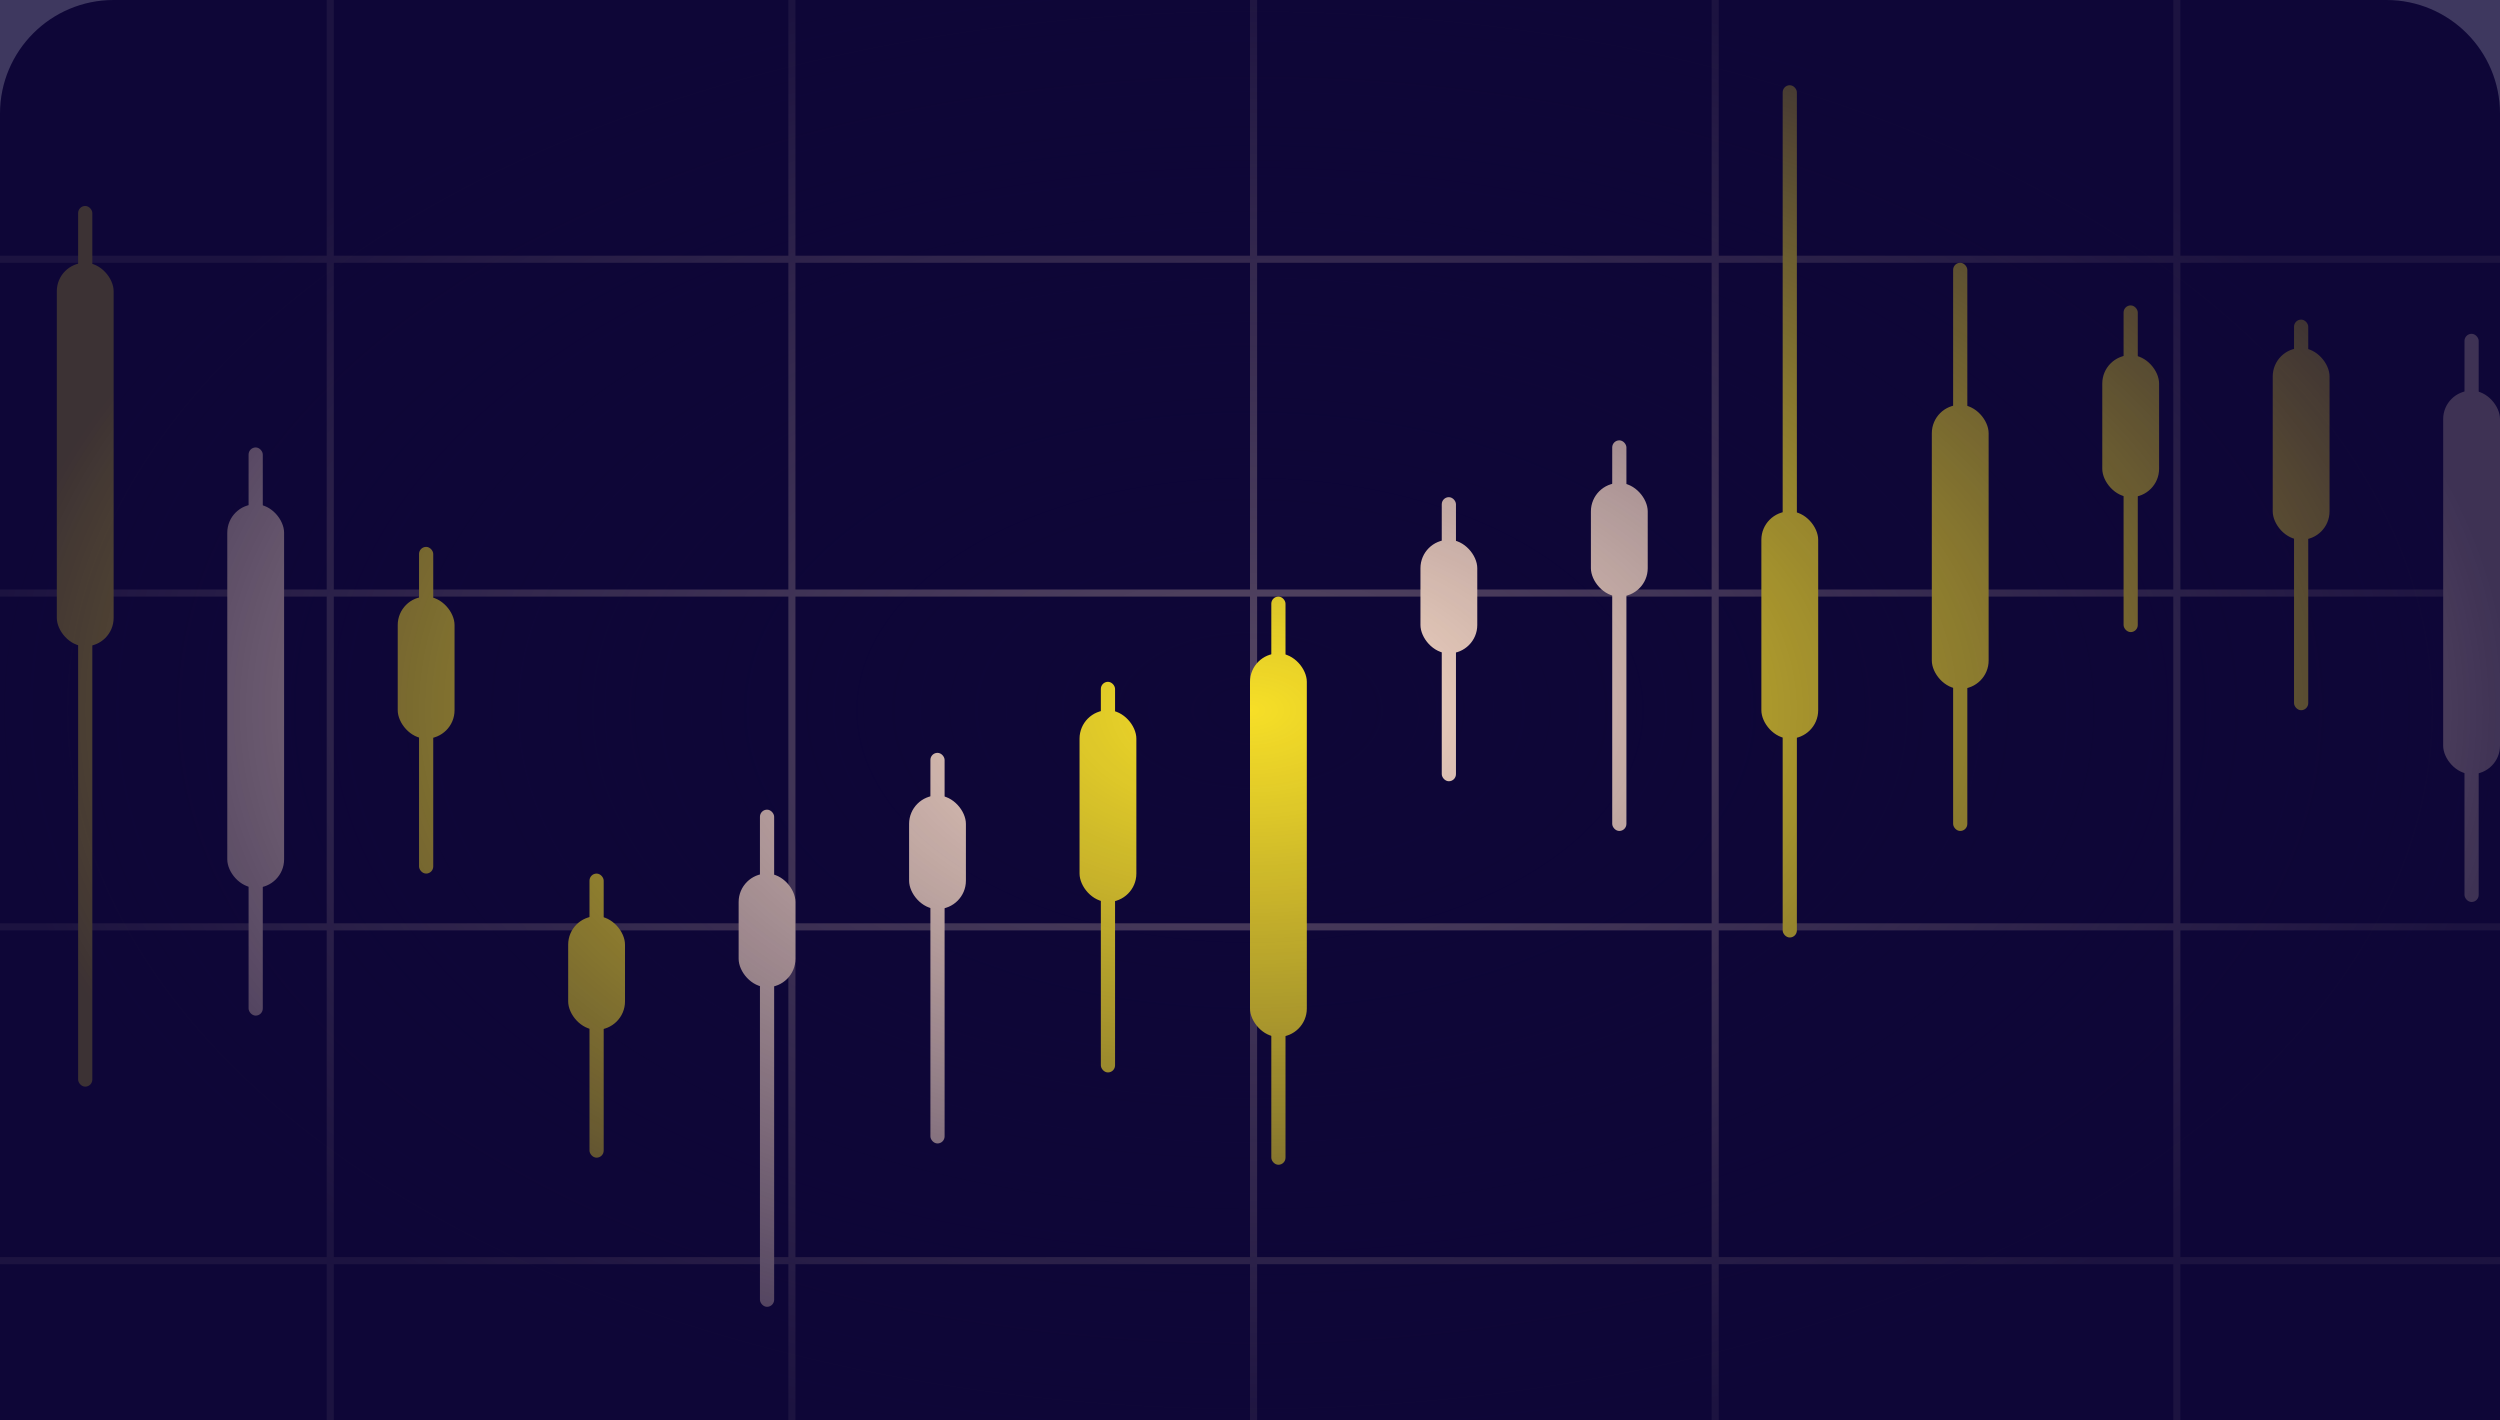 <svg width="352" height="200" viewBox="0 0 352 200" fill="none" xmlns="http://www.w3.org/2000/svg">
<g clip-path="url(#clip0_15_450)">
<path d="M0 16C0 7.163 7.163 0 16 0H336C344.837 0 352 7.163 352 16V200H0V16Z" fill="#0E0637"/>
<g opacity="0.3">
<rect x="46" y="-11" width="1" height="240" fill="#FFE0C8"/>
<rect x="111" y="-11" width="1" height="240" fill="#FFE0C8"/>
<rect x="176" y="-11" width="1" height="240" fill="#FFE0C8"/>
<rect x="241" y="-11" width="1" height="240" fill="#FFE0C8"/>
<rect x="306" y="-11" width="1" height="240" fill="#FFE0C8"/>
<rect x="501.962" y="36" width="1" height="843" transform="rotate(90 501.962 36)" fill="#FFE0C8"/>
<rect x="501.962" y="83" width="1" height="843" transform="rotate(90 501.962 83)" fill="#FFE0C8"/>
<rect x="501.962" y="130" width="1" height="843" transform="rotate(90 501.962 130)" fill="#FFE0C8"/>
<rect x="501.962" y="177" width="1" height="843" transform="rotate(90 501.962 177)" fill="#FFE0C8"/>
</g>
<rect x="344" y="55" width="8" height="54" rx="4" fill="#FFE0C8"/>
<rect x="347" y="47" width="2" height="80" rx="1" fill="#FFE0C8"/>
<rect x="32" y="71" width="8" height="54" rx="4" fill="#FFE0C8"/>
<rect x="35" y="63" width="2" height="80" rx="1" fill="#FFE0C8"/>
<rect x="8" y="37" width="8" height="54" rx="4" fill="#F7DF27"/>
<rect x="11" y="29" width="2" height="124" rx="1" fill="#F7DF27"/>
<rect x="176" y="92" width="8" height="54" rx="4" fill="#F7DF27"/>
<rect x="179" y="84" width="2" height="80" rx="1" fill="#F7DF27"/>
<rect x="272" y="57" width="8" height="40" rx="4" fill="#F7DF27"/>
<rect x="275" y="37" width="2" height="80" rx="1" fill="#F7DF27"/>
<rect x="248" y="72" width="8" height="32" rx="4" fill="#F7DF27"/>
<rect x="251" y="12" width="2" height="120" rx="1" fill="#F7DF27"/>
<rect x="152" y="100" width="8" height="27" rx="4" fill="#F7DF27"/>
<rect x="155" y="96" width="2" height="55" rx="1" fill="#F7DF27"/>
<rect x="320" y="49" width="8" height="27" rx="4" fill="#F7DF27"/>
<rect x="323" y="45" width="2" height="55" rx="1" fill="#F7DF27"/>
<rect x="56" y="84" width="8" height="20" rx="4" fill="#F7DF27"/>
<rect x="59" y="77" width="2" height="46" rx="1" fill="#F7DF27"/>
<rect x="296" y="50" width="8" height="20" rx="4" fill="#F7DF27"/>
<rect x="299" y="43" width="2" height="46" rx="1" fill="#F7DF27"/>
<rect x="224" y="68" width="8" height="16" rx="4" fill="#FFE0C8"/>
<rect x="227" y="62" width="2" height="55" rx="1" fill="#FFE0C8"/>
<rect x="128" y="112" width="8" height="16" rx="4" fill="#FFE0C8"/>
<rect x="131" y="106" width="2" height="55" rx="1" fill="#FFE0C8"/>
<rect x="104" y="123" width="8" height="16" rx="4" fill="#FFE0C8"/>
<rect x="107" y="114" width="2" height="70" rx="1" fill="#FFE0C8"/>
<rect x="200" y="76" width="8" height="16" rx="4" fill="#FFE0C8"/>
<rect x="203" y="70" width="2" height="40" rx="1" fill="#FFE0C8"/>
<rect x="80" y="129" width="8" height="16" rx="4" fill="#F7DF27"/>
<rect x="83" y="123" width="2" height="40" rx="1" fill="#F7DF27"/>
<path d="M0 0H352V200H0V0Z" fill="url(#paint0_radial_15_450)"/>
</g>
<defs>
<radialGradient id="paint0_radial_15_450" cx="0" cy="0" r="1" gradientUnits="userSpaceOnUse" gradientTransform="translate(176 100) rotate(90) scale(104.5 178.593)">
<stop stop-color="#0E0637" stop-opacity="0"/>
<stop offset="1" stop-color="#0E0637" stop-opacity="0.8"/>
</radialGradient>
<clipPath id="clip0_15_450">
<rect width="352" height="200" fill="white"/>
</clipPath>
</defs>
</svg>
